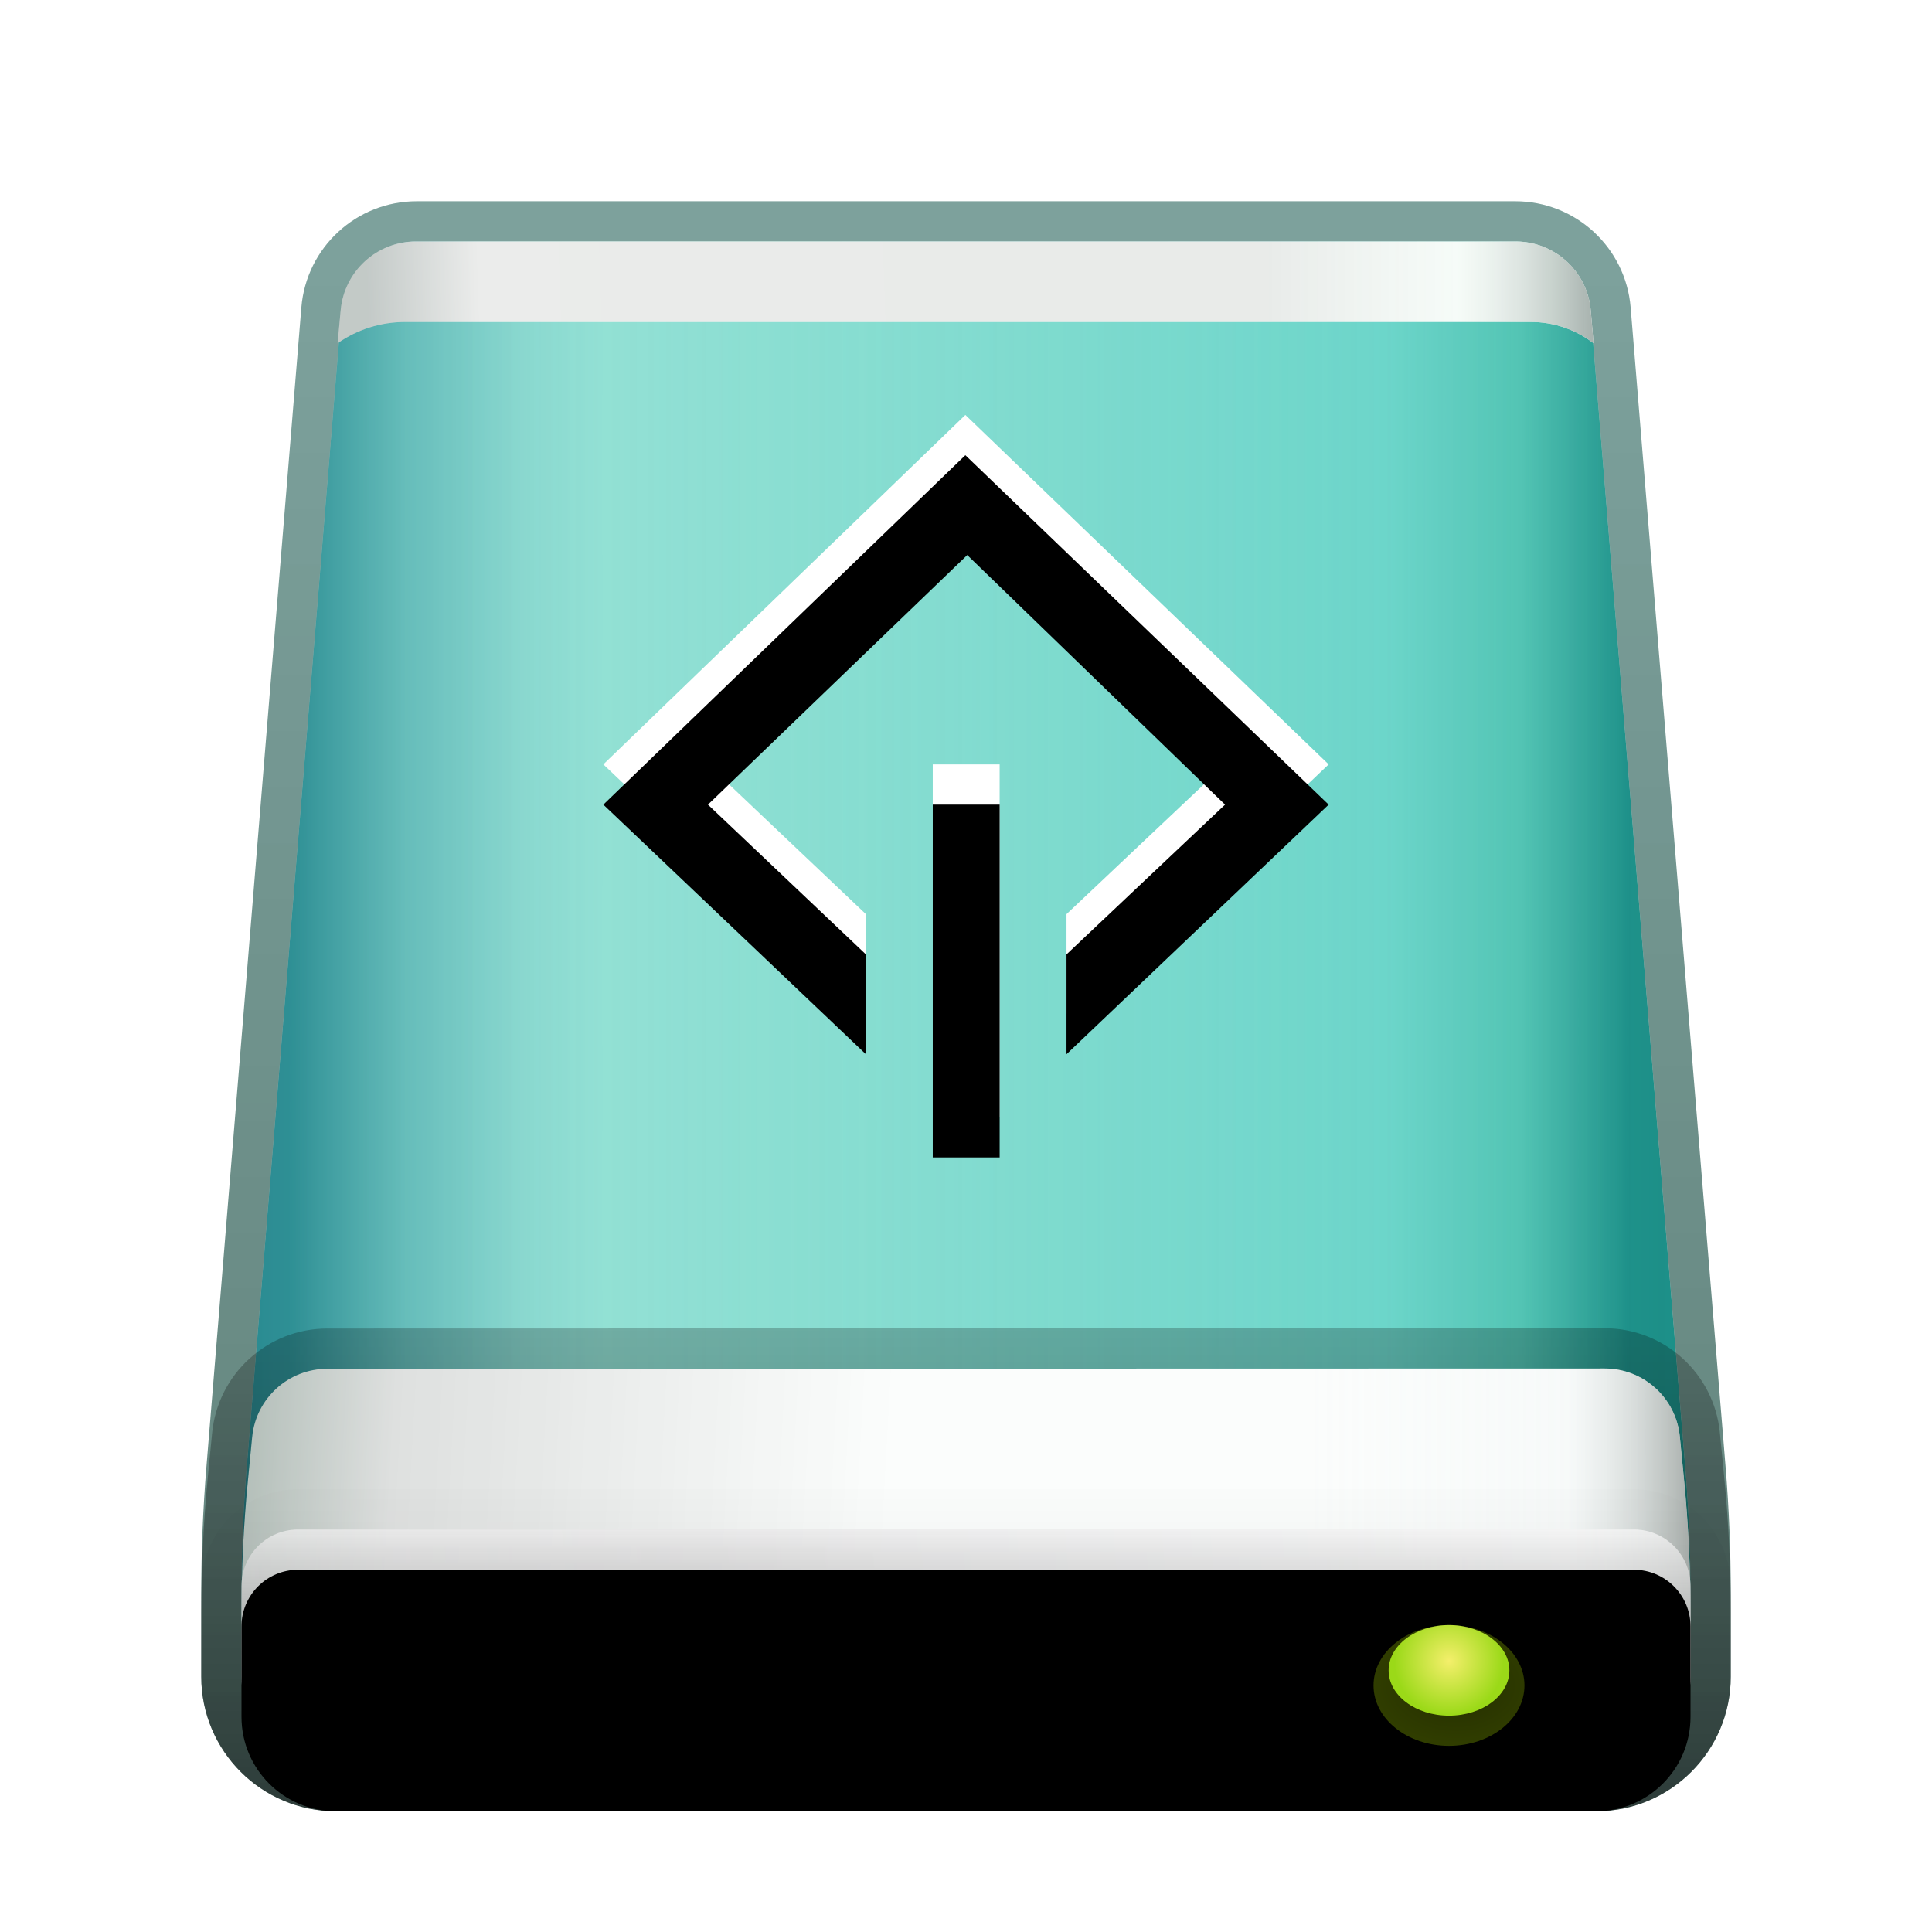 <svg xmlns="http://www.w3.org/2000/svg" xmlns:xlink="http://www.w3.org/1999/xlink" width="48" height="48" viewBox="0 0 48 48">
  <defs>
    <filter id="drive-harddisk-scsi-a" width="133.3%" height="131.7%" x="-16.7%" y="-15.9%" filterUnits="objectBoundingBox">
      <feOffset dy="1" in="SourceAlpha" result="shadowOffsetOuter1"/>
      <feGaussianBlur in="shadowOffsetOuter1" result="shadowBlurOuter1" stdDeviation="1"/>
      <feColorMatrix in="shadowBlurOuter1" result="shadowMatrixOuter1" values="0 0 0 0 0   0 0 0 0 0   0 0 0 0 0  0 0 0 0.2 0"/>
      <feMerge>
        <feMergeNode in="shadowMatrixOuter1"/>
        <feMergeNode in="SourceGraphic"/>
      </feMerge>
    </filter>
    <linearGradient id="drive-harddisk-scsi-b" x1="-5.578%" x2="95.89%" y1="40.232%" y2="40.232%">
      <stop offset="0%" stop-color="#2D8A94"/>
      <stop offset="29.932%" stop-color="#81D7C6"/>
      <stop offset="83.27%" stop-color="#5FD0C3"/>
      <stop offset="92.574%" stop-color="#44BDAB"/>
      <stop offset="100%" stop-color="#0C857D"/>
    </linearGradient>
    <linearGradient id="drive-harddisk-scsi-d" x1="128.548%" x2="3.376%" y1="32.065%" y2="32.065%">
      <stop offset="0%" stop-color="#B2F1EE" stop-opacity="0"/>
      <stop offset="87.281%" stop-color="#B3F2EF" stop-opacity=".452"/>
      <stop offset="93.737%" stop-color="#77CACC" stop-opacity=".467"/>
      <stop offset="100%" stop-color="#0C767F" stop-opacity=".5"/>
    </linearGradient>
    <path id="drive-harddisk-scsi-c" d="M5.728,1.125 L33.022,1.125 C33.998,1.125 34.811,1.874 34.891,2.847 L37.25,31.643 C37.333,32.662 37.375,33.683 37.375,34.705 L37.375,36.781 C37.375,38.076 36.326,39.125 35.031,39.125 L3.719,39.125 C2.424,39.125 1.375,38.076 1.375,36.781 L1.375,34.705 C1.375,33.683 1.417,32.662 1.5,31.643 L3.859,2.847 C3.939,1.874 4.752,1.125 5.728,1.125 Z"/>
    <linearGradient id="drive-harddisk-scsi-e" x1="50%" x2="50%" y1="2.631%" y2="100%">
      <stop offset="0%" stop-color="#00473E" stop-opacity=".508"/>
      <stop offset="100%" stop-color="#003428" stop-opacity=".62"/>
    </linearGradient>
    <linearGradient id="drive-harddisk-scsi-f" x1="50%" x2="2.738%" y1="49.672%" y2="49.798%">
      <stop offset="0%" stop-color="#FCFDFC"/>
      <stop offset="81.318%" stop-color="#FFF"/>
      <stop offset="100%" stop-color="#BDC6C4"/>
    </linearGradient>
    <linearGradient id="drive-harddisk-scsi-h" x1="99.734%" x2="73.708%" y1="100%" y2="100%">
      <stop offset="0%" stop-color="#A5B0AC"/>
      <stop offset="41.965%" stop-color="#E8F6EE" stop-opacity=".314"/>
      <stop offset="100%" stop-color="#CBCFCD" stop-opacity=".397"/>
    </linearGradient>
    <path id="drive-harddisk-scsi-g" d="M5.707,1.125 L33.029,1.125 C34.002,1.125 34.814,1.87 34.897,2.84 L34.967,3.653 L34.967,3.653 C34.522,3.311 33.977,3.125 33.416,3.125 L5.437,3.125 C4.838,3.125 4.253,3.309 3.763,3.653 L3.763,3.653 L3.763,3.653 L3.84,2.825 C3.931,1.861 4.74,1.125 5.707,1.125 Z"/>
    <linearGradient id="drive-harddisk-scsi-i" x1="44.527%" x2="0%" y1="48.439%" y2="47.758%">
      <stop offset="0%" stop-color="#FEFEFE"/>
      <stop offset="77.706%" stop-color="#D8D8D8"/>
      <stop offset="100%" stop-color="#A2AEA8"/>
    </linearGradient>
    <linearGradient id="drive-harddisk-scsi-k" x1="100%" x2="74.044%" y1="100%" y2="100%">
      <stop offset="0%" stop-color="#AAB0AD"/>
      <stop offset="32.662%" stop-color="#E9F1F0" stop-opacity=".314"/>
      <stop offset="100%" stop-color="#F1FAF6" stop-opacity=".233"/>
    </linearGradient>
    <path id="drive-harddisk-scsi-j" d="M37.11,30.819 L37.217,31.917 C37.322,33.003 37.375,34.093 37.375,35.184 L37.375,36.781 C37.375,38.076 36.326,39.125 35.031,39.125 L3.719,39.125 C2.424,39.125 1.375,38.076 1.375,36.781 L1.375,35.187 C1.375,34.094 1.428,33.002 1.534,31.914 L1.64,30.826 C1.734,29.865 2.541,29.133 3.506,29.132 L35.243,29.125 C36.209,29.125 37.016,29.858 37.11,30.819 Z"/>
    <linearGradient id="drive-harddisk-scsi-l" x1="50%" x2="50%" y1="-20.244%" y2="100%">
      <stop offset="0%" stop-opacity=".18"/>
      <stop offset="100%" stop-opacity=".467"/>
    </linearGradient>
    <linearGradient id="drive-harddisk-scsi-m" x1="100%" x2="0%" y1="50%" y2="51.389%">
      <stop offset="0%" stop-color="#E3E3E3"/>
      <stop offset="68.204%" stop-color="#C1BFC1"/>
      <stop offset="100%" stop-color="#CBCBCB"/>
    </linearGradient>
    <linearGradient id="drive-harddisk-scsi-o" x1="50%" x2="50%" y1="0%" y2="100%">
      <stop offset="0%" stop-color="#FFF" stop-opacity=".5"/>
      <stop offset="100%" stop-opacity=".326"/>
    </linearGradient>
    <linearGradient id="drive-harddisk-scsi-q" x1="50%" x2="50%" y1="-13.675%" y2="100%">
      <stop offset="0%" stop-opacity="0"/>
      <stop offset="100%" stop-opacity=".111"/>
    </linearGradient>
    <path id="drive-harddisk-scsi-n" d="M2.781,33.125 L35.969,33.125 C36.745,33.125 37.375,33.755 37.375,34.531 L37.375,36.781 C37.375,38.076 36.326,39.125 35.031,39.125 L3.719,39.125 C2.424,39.125 1.375,38.076 1.375,36.781 L1.375,34.531 C1.375,33.755 2.005,33.125 2.781,33.125 Z"/>
    <filter id="drive-harddisk-scsi-p" width="108.3%" height="150%" x="-4.2%" y="-25%" filterUnits="objectBoundingBox">
      <feOffset dy="1" in="SourceAlpha" result="shadowOffsetInner1"/>
      <feComposite in="shadowOffsetInner1" in2="SourceAlpha" k2="-1" k3="1" operator="arithmetic" result="shadowInnerInner1"/>
      <feColorMatrix in="shadowInnerInner1" values="0 0 0 0 1   0 0 0 0 1   0 0 0 0 1  0 0 0 1 0"/>
    </filter>
    <radialGradient id="drive-harddisk-scsi-r" cx="54.402%" cy="50%" r="50%" fx="54.402%" fy="50%" gradientTransform="matrix(0 1 -1.144 0 1.116 -.044)">
      <stop offset="0%" stop-color="#4A5D00" stop-opacity=".477"/>
      <stop offset="100%" stop-color="#465900" stop-opacity=".693"/>
    </radialGradient>
    <radialGradient id="drive-harddisk-scsi-s" cx="50%" cy="39.587%" r="60.364%" fx="50%" fy="39.587%" gradientTransform="matrix(0 1 -.75 0 .797 -.104)">
      <stop offset="0%" stop-color="#F4EF6B"/>
      <stop offset="99.921%" stop-color="#9BD918"/>
    </radialGradient>
    <path id="drive-harddisk-scsi-t" d="M24.836,18.991 L24.836,27.756 L23.174,27.756 L23.174,18.991 L24.836,18.991 Z M23.984,10.309 L33.01,18.991 L26.497,25.192 L26.497,22.712 L30.436,18.991 L24.031,12.79 L17.589,18.991 L21.513,22.712 L21.513,25.192 L14.99,18.991 L23.984,10.309 Z"/>
    <filter id="drive-harddisk-scsi-u" width="111.1%" height="111.5%" x="-5.5%" y="-5.7%" filterUnits="objectBoundingBox">
      <feGaussianBlur in="SourceAlpha" result="shadowBlurInner1" stdDeviation=".5"/>
      <feOffset dy="1" in="shadowBlurInner1" result="shadowOffsetInner1"/>
      <feComposite in="shadowOffsetInner1" in2="SourceAlpha" k2="-1" k3="1" operator="arithmetic" result="shadowInnerInner1"/>
      <feColorMatrix in="shadowInnerInner1" values="0 0 0 0 0.51   0 0 0 0 1   0 0 0 0 0.8  0 0 0 0.65 0"/>
    </filter>
  </defs>
  <g fill="none" fill-rule="evenodd">
    <g filter="url(#drive-harddisk-scsi-a)" transform="translate(4.625 3.875)">
      <use fill="url(#drive-harddisk-scsi-b)" xlink:href="#drive-harddisk-scsi-c"/>
      <use fill="url(#drive-harddisk-scsi-d)" fill-opacity=".8" xlink:href="#drive-harddisk-scsi-c"/>
      <path fill="url(#drive-harddisk-scsi-e)" fill-rule="nonzero" d="M33.022,0.125 L5.728,0.125 C4.231,0.125 2.984,1.273 2.862,2.765 L0.504,31.562 C0.418,32.607 0.375,33.656 0.375,34.705 L0.375,36.781 C0.375,38.628 1.872,40.125 3.719,40.125 L35.031,40.125 C36.878,40.125 38.375,38.628 38.375,36.781 L38.375,34.705 C38.375,33.656 38.332,32.607 38.246,31.562 L35.888,2.765 C35.766,1.273 34.519,0.125 33.022,0.125 Z M33.022,1.125 C33.998,1.125 34.811,1.874 34.891,2.847 L37.25,31.643 C37.333,32.662 37.375,33.683 37.375,34.705 L37.375,36.781 C37.375,38.076 36.326,39.125 35.031,39.125 L3.719,39.125 C2.424,39.125 1.375,38.076 1.375,36.781 L1.375,34.705 C1.375,33.683 1.417,32.662 1.5,31.643 L3.859,2.847 C3.939,1.874 4.752,1.125 5.728,1.125 L33.022,1.125 Z"/>
      <use fill="url(#drive-harddisk-scsi-f)" xlink:href="#drive-harddisk-scsi-g"/>
      <use fill="url(#drive-harddisk-scsi-h)" xlink:href="#drive-harddisk-scsi-g"/>
      <use fill="url(#drive-harddisk-scsi-i)" xlink:href="#drive-harddisk-scsi-j"/>
      <use fill="url(#drive-harddisk-scsi-k)" xlink:href="#drive-harddisk-scsi-j"/>
      <path fill="url(#drive-harddisk-scsi-l)" fill-rule="nonzero" d="M35.243,28.125 L3.506,28.132 C2.026,28.133 0.788,29.256 0.645,30.729 L0.539,31.817 C0.43,32.937 0.375,34.062 0.375,35.187 L0.375,36.781 C0.375,38.628 1.872,40.125 3.719,40.125 L35.031,40.125 C36.878,40.125 38.375,38.628 38.375,36.781 L38.375,35.184 C38.375,34.061 38.321,32.938 38.212,31.82 L38.105,30.722 C37.962,29.249 36.723,28.125 35.243,28.125 Z M35.243,29.125 C36.209,29.125 37.016,29.858 37.11,30.819 L37.217,31.917 C37.322,33.003 37.375,34.093 37.375,35.184 L37.375,36.781 C37.375,38.076 36.326,39.125 35.031,39.125 L3.719,39.125 C2.424,39.125 1.375,38.076 1.375,36.781 L1.375,35.187 C1.375,34.094 1.428,33.002 1.534,31.914 L1.64,30.826 C1.734,29.865 2.541,29.133 3.506,29.132 L35.243,29.125 Z"/>
      <use fill="url(#drive-harddisk-scsi-m)" fill-opacity=".6" xlink:href="#drive-harddisk-scsi-n"/>
      <use fill="url(#drive-harddisk-scsi-o)" xlink:href="#drive-harddisk-scsi-n"/>
      <use fill="#000" filter="url(#drive-harddisk-scsi-p)" xlink:href="#drive-harddisk-scsi-n"/>
      <path stroke="url(#drive-harddisk-scsi-q)" d="M35.969,32.625 C36.495,32.625 36.972,32.838 37.317,33.183 C37.662,33.528 37.875,34.005 37.875,34.531 L37.875,34.531 L37.875,36.781 C37.875,37.567 37.557,38.277 37.042,38.792 C36.527,39.307 35.817,39.625 35.031,39.625 L35.031,39.625 L3.719,39.625 C2.933,39.625 2.223,39.307 1.708,38.792 C1.193,38.277 0.875,37.567 0.875,36.781 L0.875,36.781 L0.875,34.531 C0.875,34.005 1.088,33.528 1.433,33.183 C1.778,32.838 2.255,32.625 2.781,32.625 L2.781,32.625 Z"/>
      <path fill="url(#drive-harddisk-scsi-r)" d="M31.375,38.5 C32.411,38.5 33.25,37.828 33.25,37 C33.25,36.172 32.411,35.5 31.375,35.5 C30.339,35.5 29.5,36.172 29.5,37 C29.5,37.828 30.339,38.5 31.375,38.5 Z"/>
      <ellipse cx="31.375" cy="36.625" fill="url(#drive-harddisk-scsi-s)" rx="1.5" ry="1.125"/>
    </g>
    <use fill="#FFF" xlink:href="#drive-harddisk-scsi-t"/>
    <use fill="#000" filter="url(#drive-harddisk-scsi-u)" xlink:href="#drive-harddisk-scsi-t"/>
  </g>
</svg>
